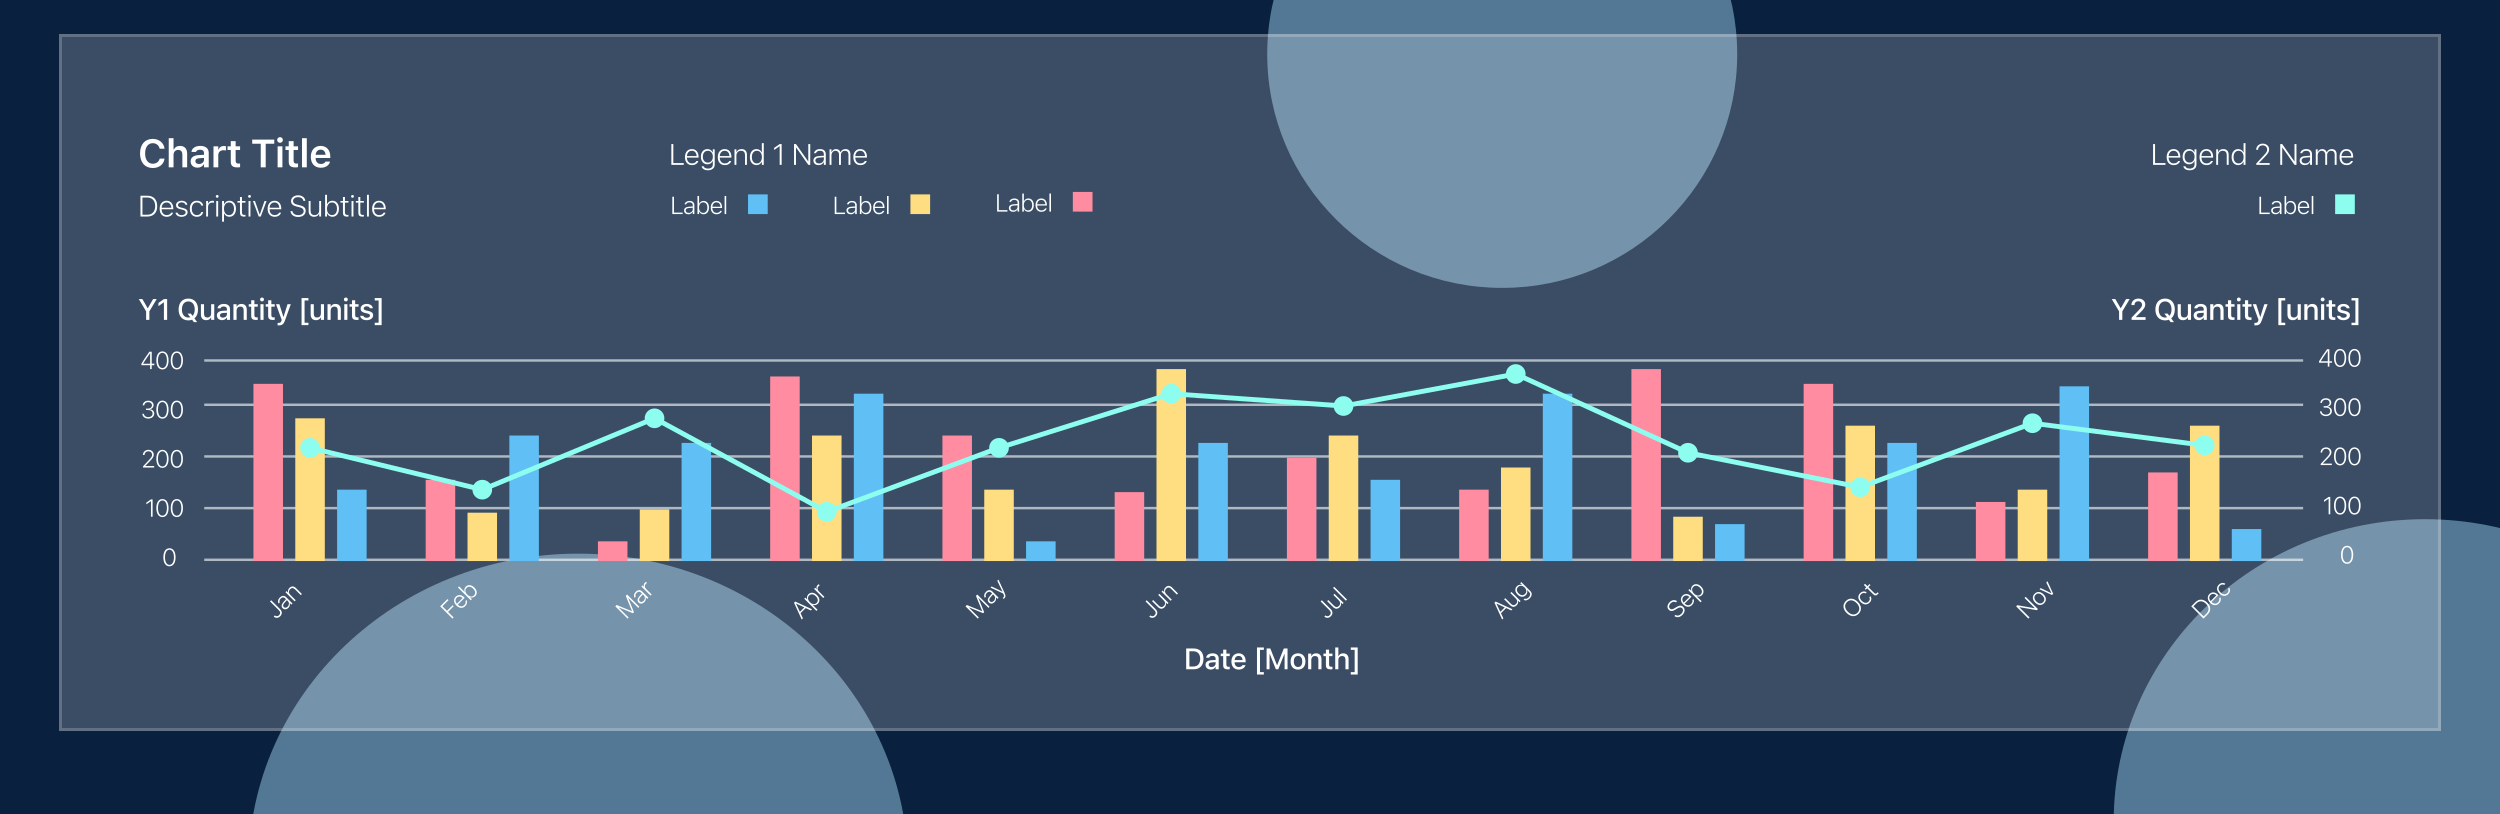 <svg width="1016" height="331" viewBox="0 0 1016 331" fill="none" xmlns="http://www.w3.org/2000/svg">
<g clip-path="url(#clip0_13_1450)">
<rect width="1016" height="331" fill="#09203F"/>
<g filter="url(#filter0_f_13_1450)">
<ellipse cx="235" cy="352.5" rx="134" ry="127.5" fill="#537895"/>
</g>
<g filter="url(#filter1_f_13_1450)">
<ellipse cx="985.5" cy="334" rx="126.5" ry="123" fill="#537895"/>
</g>
<g filter="url(#filter2_f_13_1450)">
<ellipse cx="610.5" cy="22" rx="95.5" ry="95" fill="#537895"/>
</g>
<g filter="url(#filter3_bd_13_1450)">
<rect x="24" y="24" width="968" height="283" fill="white" fill-opacity="0.2" shape-rendering="crispEdges"/>
<rect x="24.5" y="24.5" width="967" height="282" stroke="white" stroke-opacity="0.2" shape-rendering="crispEdges"/>
</g>
<path d="M57.084 88H59.867C62.451 88 63.881 86.4 63.881 83.775V83.764C63.881 81.144 62.445 79.545 59.867 79.545H57.084V88ZM57.887 87.273V80.272H59.82C61.883 80.272 63.06 81.59 63.06 83.769V83.781C63.06 85.961 61.889 87.273 59.82 87.273H57.887ZM67.75 88.106C69.145 88.106 70.065 87.344 70.311 86.488L70.328 86.441H69.549L69.526 86.482C69.32 86.975 68.688 87.408 67.768 87.408C66.514 87.408 65.705 86.523 65.682 85.047H70.422V84.719C70.422 82.85 69.379 81.584 67.686 81.584C65.992 81.584 64.891 82.885 64.891 84.853V84.865C64.891 86.846 65.981 88.106 67.75 88.106ZM67.686 82.275C68.77 82.275 69.549 83.014 69.637 84.414H65.688C65.787 83.049 66.596 82.275 67.686 82.275ZM73.799 88.106C75.176 88.106 76.237 87.344 76.237 86.26V86.248C76.237 85.34 75.645 84.848 74.426 84.555L73.553 84.35C72.715 84.15 72.329 83.852 72.329 83.336V83.324C72.329 82.697 72.979 82.234 73.805 82.234C74.643 82.234 75.229 82.633 75.37 83.219H76.131C75.985 82.223 75.082 81.584 73.811 81.584C72.54 81.584 71.537 82.34 71.537 83.359V83.365C71.537 84.25 72.082 84.736 73.254 85.012L74.133 85.223C75.053 85.439 75.446 85.762 75.446 86.307V86.318C75.446 86.975 74.749 87.449 73.823 87.449C72.909 87.449 72.305 87.045 72.135 86.418H71.338C71.467 87.449 72.422 88.106 73.799 88.106ZM80.001 88.106C81.442 88.106 82.321 87.338 82.567 86.225L82.579 86.178L81.805 86.184L81.794 86.213C81.571 86.975 80.926 87.414 79.995 87.414C78.747 87.414 77.944 86.4 77.944 84.83V84.818C77.944 83.266 78.741 82.275 79.995 82.275C80.962 82.275 81.618 82.809 81.805 83.535L81.811 83.553L82.579 83.547V83.523C82.385 82.416 81.442 81.584 79.995 81.584C78.254 81.584 77.153 82.85 77.153 84.818V84.83C77.153 86.828 78.26 88.106 80.001 88.106ZM83.776 88H84.55V84.062C84.55 83.043 85.276 82.322 86.261 82.322C86.501 82.322 86.706 82.346 86.934 82.404V81.643C86.782 81.607 86.571 81.584 86.343 81.584C85.487 81.584 84.872 82.006 84.626 82.727H84.55V81.689H83.776V88ZM88.272 80.377C88.583 80.377 88.841 80.125 88.841 79.809C88.841 79.492 88.583 79.24 88.272 79.24C87.956 79.24 87.698 79.492 87.698 79.809C87.698 80.125 87.956 80.377 88.272 80.377ZM87.88 88H88.653V81.689H87.88V88ZM90.261 90.092H91.034V86.769H91.111C91.456 87.584 92.271 88.106 93.226 88.106C94.825 88.106 95.898 86.805 95.898 84.848V84.836C95.898 82.891 94.825 81.584 93.226 81.584C92.259 81.584 91.48 82.1 91.111 82.943H91.034V81.689H90.261V90.092ZM93.068 87.414C91.825 87.414 91.023 86.406 91.023 84.848V84.836C91.023 83.283 91.825 82.275 93.068 82.275C94.316 82.275 95.107 83.277 95.107 84.836V84.848C95.107 86.412 94.316 87.414 93.068 87.414ZM99.228 88.041C99.415 88.041 99.591 88.023 99.767 87.994V87.326C99.609 87.344 99.492 87.35 99.316 87.35C98.601 87.35 98.326 87.027 98.326 86.254V82.34H99.767V81.689H98.326V80.049H97.523V81.689H96.509V82.34H97.523V86.43C97.523 87.578 98.021 88.041 99.228 88.041ZM101.404 80.377C101.715 80.377 101.972 80.125 101.972 79.809C101.972 79.492 101.715 79.24 101.404 79.24C101.088 79.24 100.83 79.492 100.83 79.809C100.83 80.125 101.088 80.377 101.404 80.377ZM101.011 88H101.785V81.689H101.011V88ZM105.15 88H105.971L108.326 81.689H107.5L105.596 87.162H105.525L103.615 81.689H102.795L105.15 88ZM111.621 88.106C113.016 88.106 113.936 87.344 114.182 86.488L114.199 86.441H113.42L113.397 86.482C113.191 86.975 112.559 87.408 111.639 87.408C110.385 87.408 109.576 86.523 109.553 85.047H114.293V84.719C114.293 82.85 113.25 81.584 111.557 81.584C109.863 81.584 108.762 82.885 108.762 84.853V84.865C108.762 86.846 109.852 88.106 111.621 88.106ZM111.557 82.275C112.641 82.275 113.42 83.014 113.508 84.414H109.559C109.658 83.049 110.467 82.275 111.557 82.275ZM121.188 88.176C123.01 88.176 124.229 87.186 124.229 85.691V85.686C124.229 84.508 123.52 83.799 121.762 83.4L120.895 83.201C119.612 82.908 119.09 82.434 119.09 81.689V81.684C119.09 80.74 119.975 80.113 121.141 80.113C122.342 80.107 123.139 80.734 123.262 81.549L123.268 81.619H124.071L124.065 81.543C123.965 80.33 122.817 79.369 121.165 79.369C119.477 79.369 118.276 80.359 118.276 81.701V81.707C118.276 82.873 118.991 83.594 120.69 83.981L121.557 84.174C122.858 84.467 123.415 85 123.415 85.779V85.791C123.415 86.74 122.5 87.432 121.229 87.432C119.928 87.432 118.956 86.793 118.868 85.861L118.862 85.797H118.059L118.065 85.861C118.188 87.215 119.401 88.176 121.188 88.176ZM127.653 88.106C128.632 88.106 129.341 87.66 129.651 86.898H129.721V88H130.495V81.689H129.721V85.439C129.721 86.635 129.018 87.414 127.841 87.414C126.757 87.414 126.212 86.775 126.212 85.598V81.689H125.438V85.791C125.438 87.238 126.235 88.106 127.653 88.106ZM135.091 88.106C136.684 88.106 137.745 86.799 137.745 84.848V84.836C137.745 82.873 136.69 81.584 135.091 81.584C134.136 81.584 133.321 82.1 132.976 82.914H132.899V79.176H132.126V88H132.899V86.74H132.976C133.339 87.59 134.124 88.106 135.091 88.106ZM134.933 87.414C133.69 87.414 132.888 86.4 132.888 84.848V84.836C132.888 83.283 133.69 82.275 134.933 82.275C136.175 82.275 136.954 83.266 136.954 84.83V84.842C136.954 86.412 136.175 87.414 134.933 87.414ZM141.081 88.041C141.269 88.041 141.444 88.023 141.62 87.994V87.326C141.462 87.344 141.345 87.35 141.169 87.35C140.454 87.35 140.179 87.027 140.179 86.254V82.34H141.62V81.689H140.179V80.049H139.376V81.689H138.362V82.34H139.376V86.43C139.376 87.578 139.874 88.041 141.081 88.041ZM143.257 80.377C143.568 80.377 143.826 80.125 143.826 79.809C143.826 79.492 143.568 79.24 143.257 79.24C142.941 79.24 142.683 79.492 142.683 79.809C142.683 80.125 142.941 80.377 143.257 80.377ZM142.865 88H143.638V81.689H142.865V88ZM147.332 88.041C147.519 88.041 147.695 88.023 147.871 87.994V87.326C147.712 87.344 147.595 87.35 147.419 87.35C146.705 87.35 146.429 87.027 146.429 86.254V82.34H147.871V81.689H146.429V80.049H145.627V81.689H144.613V82.34H145.627V86.43C145.627 87.578 146.125 88.041 147.332 88.041ZM149.138 88H149.912V79.176H149.138V88ZM154.086 88.106C155.48 88.106 156.4 87.344 156.646 86.488L156.664 86.441H155.885L155.861 86.482C155.656 86.975 155.023 87.408 154.103 87.408C152.85 87.408 152.041 86.523 152.018 85.047H156.758V84.719C156.758 82.85 155.715 81.584 154.021 81.584C152.328 81.584 151.227 82.885 151.227 84.853V84.865C151.227 86.846 152.316 88.106 154.086 88.106ZM154.021 82.275C155.105 82.275 155.885 83.014 155.973 84.414H152.023C152.123 83.049 152.932 82.275 154.021 82.275Z" fill="white"/>
<path d="M62.094 68.281C64.695 68.281 66.562 66.773 66.859 64.516V64.461H64.883L64.875 64.5C64.586 65.742 63.523 66.539 62.094 66.539C60.172 66.539 58.977 64.938 58.977 62.367V62.352C58.977 59.789 60.172 58.188 62.086 58.188C63.508 58.188 64.586 59.07 64.875 60.406L64.883 60.438H66.859V60.375C66.594 58.07 64.648 56.445 62.086 56.445C58.891 56.445 56.914 58.703 56.914 62.359V62.375C56.914 66.016 58.898 68.281 62.094 68.281ZM68.576 68H70.522V63.023C70.522 61.742 71.24 60.93 72.397 60.93C73.576 60.93 74.115 61.602 74.115 62.93V68H76.061V62.477C76.061 60.445 75.022 59.297 73.115 59.297C71.881 59.297 71.061 59.852 70.654 60.766H70.522V56.156H68.576V68ZM80.278 68.141C81.403 68.141 82.309 67.656 82.778 66.828H82.911V68H84.832V62.164C84.832 60.359 83.598 59.297 81.403 59.297C79.371 59.297 77.996 60.25 77.809 61.688L77.801 61.758H79.637L79.645 61.727C79.84 61.164 80.418 60.844 81.309 60.844C82.356 60.844 82.911 61.312 82.911 62.164V62.898L80.715 63.031C78.637 63.156 77.473 64.047 77.473 65.57V65.586C77.473 67.141 78.653 68.141 80.278 68.141ZM79.395 65.492V65.477C79.395 64.773 79.903 64.375 80.989 64.305L82.911 64.18V64.867C82.911 65.883 82.043 66.648 80.871 66.648C80.012 66.648 79.395 66.219 79.395 65.492ZM86.76 68H88.706V63.039C88.706 61.82 89.557 61.047 90.854 61.047C91.19 61.047 91.51 61.094 91.823 61.156V59.414C91.635 59.359 91.331 59.32 91.034 59.32C89.909 59.32 89.128 59.859 88.838 60.773H88.706V59.461H86.76V68ZM96.555 68.039C96.93 68.039 97.29 68.008 97.571 67.953V66.453C97.337 66.477 97.188 66.484 96.915 66.484C96.102 66.484 95.766 66.125 95.766 65.273V60.969H97.571V59.461H95.766V57.367H93.79V59.461H92.462V60.969H93.79V65.734C93.79 67.383 94.595 68.039 96.555 68.039ZM105.966 68H107.982V58.422H111.458V56.727H102.497V58.422H105.966V68ZM113.8 58.031C114.433 58.031 114.957 57.523 114.957 56.883C114.957 56.25 114.433 55.734 113.8 55.734C113.16 55.734 112.636 56.25 112.636 56.883C112.636 57.523 113.16 58.031 113.8 58.031ZM112.824 68H114.769V59.461H112.824V68ZM120.111 68.039C120.486 68.039 120.845 68.008 121.127 67.953V66.453C120.892 66.477 120.744 66.484 120.47 66.484C119.658 66.484 119.322 66.125 119.322 65.273V60.969H121.127V59.461H119.322V57.367H117.345V59.461H116.017V60.969H117.345V65.734C117.345 67.383 118.15 68.039 120.111 68.039ZM122.734 68H124.68V56.156H122.734V68ZM130.389 68.172C132.709 68.172 133.85 66.836 134.123 65.734L134.147 65.664H132.295L132.272 65.719C132.084 66.109 131.482 66.641 130.428 66.641C129.107 66.641 128.279 65.75 128.256 64.219H134.225V63.578C134.225 61 132.725 59.297 130.295 59.297C127.865 59.297 126.311 61.055 126.311 63.742V63.75C126.311 66.469 127.85 68.172 130.389 68.172ZM130.318 60.82C131.404 60.82 132.193 61.516 132.326 62.914H128.272C128.42 61.555 129.232 60.82 130.318 60.82Z" fill="white"/>
<rect x="370" y="79" width="8" height="8" fill="#FFDD81"/>
<path d="M339.233 87H343.427V86.394H339.902V79.954H339.233V87ZM345.763 87.088C346.539 87.088 347.169 86.722 347.482 86.097H347.54V87H348.19V83.406C348.19 82.298 347.472 81.653 346.242 81.653C345.153 81.653 344.357 82.19 344.22 83.03L344.215 83.05H344.865L344.87 83.04C345.006 82.518 345.509 82.23 346.222 82.23C347.072 82.23 347.54 82.64 347.54 83.411V83.904L345.9 84.012C344.684 84.095 344.005 84.627 344.005 85.54V85.55C344.005 86.487 344.747 87.088 345.763 87.088ZM344.664 85.54V85.53C344.664 84.935 345.094 84.598 345.988 84.539L347.54 84.432V85.042C347.54 85.877 346.828 86.522 345.885 86.522C345.177 86.522 344.664 86.141 344.664 85.54ZM351.922 87.088C353.251 87.088 354.134 85.999 354.134 84.373V84.363C354.134 82.728 353.255 81.653 351.922 81.653C351.127 81.653 350.448 82.083 350.16 82.762H350.096V79.647H349.452V87H350.096V85.95H350.16C350.462 86.658 351.117 87.088 351.922 87.088ZM351.791 86.512C350.755 86.512 350.087 85.667 350.087 84.373V84.363C350.087 83.069 350.755 82.23 351.791 82.23C352.826 82.23 353.475 83.055 353.475 84.358V84.368C353.475 85.677 352.826 86.512 351.791 86.512ZM357.227 87.088C358.389 87.088 359.156 86.453 359.361 85.74L359.376 85.701H358.726L358.707 85.735C358.536 86.145 358.009 86.507 357.242 86.507C356.197 86.507 355.523 85.769 355.504 84.539H359.454V84.266C359.454 82.708 358.585 81.653 357.174 81.653C355.762 81.653 354.845 82.737 354.845 84.378V84.388C354.845 86.038 355.753 87.088 357.227 87.088ZM357.174 82.23C358.077 82.23 358.726 82.845 358.8 84.012H355.509C355.592 82.874 356.265 82.23 357.174 82.23ZM360.481 87H361.126V79.647H360.481V87Z" fill="white"/>
<rect x="304" y="79" width="8" height="8" fill="#60BFF4"/>
<path d="M273.233 87H277.427V86.394H273.902V79.954H273.233V87ZM279.763 87.088C280.539 87.088 281.169 86.722 281.482 86.097H281.54V87H282.19V83.406C282.19 82.298 281.472 81.653 280.242 81.653C279.153 81.653 278.357 82.19 278.22 83.03L278.215 83.05H278.865L278.87 83.04C279.006 82.518 279.509 82.23 280.222 82.23C281.072 82.23 281.54 82.64 281.54 83.411V83.904L279.9 84.012C278.684 84.095 278.005 84.627 278.005 85.54V85.55C278.005 86.487 278.747 87.088 279.763 87.088ZM278.664 85.54V85.53C278.664 84.935 279.094 84.598 279.988 84.539L281.54 84.432V85.042C281.54 85.877 280.828 86.522 279.885 86.522C279.177 86.522 278.664 86.141 278.664 85.54ZM285.922 87.088C287.251 87.088 288.134 85.999 288.134 84.373V84.363C288.134 82.728 287.255 81.653 285.922 81.653C285.127 81.653 284.448 82.083 284.16 82.762H284.096V79.647H283.452V87H284.096V85.95H284.16C284.462 86.658 285.117 87.088 285.922 87.088ZM285.791 86.512C284.755 86.512 284.087 85.667 284.087 84.373V84.363C284.087 83.069 284.755 82.23 285.791 82.23C286.826 82.23 287.475 83.055 287.475 84.358V84.368C287.475 85.677 286.826 86.512 285.791 86.512ZM291.227 87.088C292.389 87.088 293.156 86.453 293.361 85.74L293.376 85.701H292.726L292.707 85.735C292.536 86.145 292.009 86.507 291.242 86.507C290.197 86.507 289.523 85.769 289.504 84.539H293.454V84.266C293.454 82.708 292.585 81.653 291.174 81.653C289.762 81.653 288.845 82.737 288.845 84.378V84.388C288.845 86.038 289.753 87.088 291.227 87.088ZM291.174 82.23C292.077 82.23 292.726 82.845 292.8 84.012H289.509C289.592 82.874 290.265 82.23 291.174 82.23ZM294.481 87H295.126V79.647H294.481V87Z" fill="white"/>
<rect x="436" y="78" width="8" height="8" fill="#FF8CA1"/>
<path d="M405.233 86H409.427V85.394H405.902V78.954H405.233V86ZM411.763 86.088C412.539 86.088 413.169 85.722 413.482 85.097H413.54V86H414.19V82.406C414.19 81.298 413.472 80.653 412.242 80.653C411.153 80.653 410.357 81.19 410.22 82.03L410.215 82.05H410.865L410.87 82.04C411.006 81.518 411.509 81.23 412.222 81.23C413.072 81.23 413.54 81.64 413.54 82.411V82.904L411.9 83.012C410.684 83.095 410.005 83.627 410.005 84.54V84.55C410.005 85.487 410.747 86.088 411.763 86.088ZM410.664 84.54V84.53C410.664 83.935 411.094 83.598 411.988 83.539L413.54 83.432V84.042C413.54 84.877 412.828 85.522 411.885 85.522C411.177 85.522 410.664 85.141 410.664 84.54ZM417.922 86.088C419.251 86.088 420.134 84.999 420.134 83.373V83.363C420.134 81.728 419.255 80.653 417.922 80.653C417.127 80.653 416.448 81.083 416.16 81.762H416.096V78.647H415.452V86H416.096V84.95H416.16C416.462 85.658 417.117 86.088 417.922 86.088ZM417.791 85.512C416.755 85.512 416.087 84.667 416.087 83.373V83.363C416.087 82.069 416.755 81.23 417.791 81.23C418.826 81.23 419.475 82.055 419.475 83.358V83.368C419.475 84.677 418.826 85.512 417.791 85.512ZM423.227 86.088C424.389 86.088 425.156 85.453 425.361 84.74L425.376 84.701H424.726L424.707 84.735C424.536 85.145 424.009 85.507 423.242 85.507C422.197 85.507 421.523 84.769 421.504 83.539H425.454V83.266C425.454 81.708 424.585 80.653 423.174 80.653C421.762 80.653 420.845 81.737 420.845 83.378V83.388C420.845 85.038 421.753 86.088 423.227 86.088ZM423.174 81.23C424.077 81.23 424.726 81.845 424.8 83.012H421.509C421.592 81.874 422.265 81.23 423.174 81.23ZM426.481 86H427.126V78.647H426.481V86Z" fill="white"/>
<path d="M272.835 67H277.869V66.273H273.638V58.545H272.835V67ZM281.228 67.106C282.623 67.106 283.543 66.344 283.789 65.488L283.806 65.441H283.027L283.004 65.482C282.799 65.975 282.166 66.408 281.246 66.408C279.992 66.408 279.183 65.523 279.16 64.047H283.9V63.719C283.9 61.85 282.857 60.584 281.164 60.584C279.47 60.584 278.369 61.885 278.369 63.853V63.865C278.369 65.846 279.459 67.106 281.228 67.106ZM281.164 61.275C282.248 61.275 283.027 62.014 283.115 63.414H279.166C279.265 62.049 280.074 61.275 281.164 61.275ZM287.717 69.203C289.375 69.203 290.459 68.301 290.459 66.924V60.69H289.68V61.967H289.627C289.264 61.123 288.484 60.584 287.512 60.584C285.883 60.584 284.84 61.873 284.84 63.678V63.69C284.84 65.5 285.877 66.772 287.5 66.772C288.467 66.772 289.24 66.291 289.615 65.459H289.691V66.871C289.691 67.891 288.935 68.512 287.717 68.512C286.756 68.512 286.1 68.131 285.959 67.58L285.953 67.574H285.15L285.144 67.58C285.309 68.559 286.269 69.203 287.717 69.203ZM287.652 66.08C286.392 66.08 285.631 65.102 285.631 63.69V63.678C285.631 62.266 286.392 61.275 287.652 61.275C288.9 61.275 289.703 62.277 289.703 63.69V63.701C289.703 65.113 288.918 66.08 287.652 66.08ZM294.568 67.106C295.963 67.106 296.883 66.344 297.129 65.488L297.147 65.441H296.367L296.344 65.482C296.139 65.975 295.506 66.408 294.586 66.408C293.332 66.408 292.524 65.523 292.5 64.047H297.24V63.719C297.24 61.85 296.197 60.584 294.504 60.584C292.811 60.584 291.709 61.885 291.709 63.853V63.865C291.709 65.846 292.799 67.106 294.568 67.106ZM294.504 61.275C295.588 61.275 296.367 62.014 296.455 63.414H292.506C292.606 62.049 293.414 61.275 294.504 61.275ZM298.496 67H299.27V63.25C299.27 62.06 300.026 61.275 301.139 61.275C302.235 61.275 302.78 61.891 302.78 63.092V67H303.553V62.898C303.553 61.428 302.75 60.584 301.344 60.584C300.36 60.584 299.68 61.035 299.346 61.797H299.27V60.69H298.496V67ZM307.422 67.106C308.395 67.106 309.174 66.59 309.543 65.74H309.614V67H310.393V58.176H309.614V61.92H309.543C309.192 61.105 308.377 60.584 307.422 60.584C305.823 60.584 304.756 61.885 304.756 63.842V63.853C304.756 65.799 305.829 67.106 307.422 67.106ZM307.586 66.414C306.338 66.414 305.547 65.412 305.547 63.848V63.836C305.547 62.277 306.338 61.275 307.586 61.275C308.829 61.275 309.631 62.283 309.631 63.836V63.848C309.631 65.406 308.829 66.414 307.586 66.414ZM316.86 67H317.657V58.545H316.866L314.604 60.109V60.959L316.79 59.441H316.86V67ZM322.695 67H323.486V59.975H323.562L328.507 67H329.281V58.545H328.49V65.564H328.413L323.486 58.545H322.695V67ZM332.687 67.106C333.619 67.106 334.375 66.666 334.75 65.916H334.82V67H335.599V62.688C335.599 61.357 334.738 60.584 333.261 60.584C331.955 60.584 331 61.228 330.836 62.236L330.83 62.26H331.609L331.615 62.248C331.779 61.621 332.382 61.275 333.238 61.275C334.257 61.275 334.82 61.768 334.82 62.693V63.285L332.851 63.414C331.392 63.514 330.578 64.152 330.578 65.248V65.26C330.578 66.385 331.468 67.106 332.687 67.106ZM331.369 65.248V65.236C331.369 64.522 331.884 64.117 332.957 64.047L334.82 63.918V64.65C334.82 65.652 333.964 66.426 332.834 66.426C331.984 66.426 331.369 65.969 331.369 65.248ZM337.137 67H337.91V63.127C337.91 62.096 338.613 61.275 339.527 61.275C340.4 61.275 340.974 61.867 340.974 62.775V67H341.748V62.998C341.748 62.02 342.398 61.275 343.371 61.275C344.32 61.275 344.818 61.826 344.818 62.857V67H345.597V62.682C345.597 61.346 344.865 60.584 343.599 60.584C342.691 60.584 341.953 61.07 341.631 61.826H341.554C341.285 61.07 340.652 60.584 339.767 60.584C338.906 60.584 338.256 61.047 337.986 61.803H337.91V60.69H337.137V67ZM349.654 67.106C351.049 67.106 351.969 66.344 352.215 65.488L352.232 65.441H351.453L351.43 65.482C351.225 65.975 350.592 66.408 349.672 66.408C348.418 66.408 347.609 65.523 347.586 64.047H352.326V63.719C352.326 61.85 351.283 60.584 349.59 60.584C347.896 60.584 346.795 61.885 346.795 63.853V63.865C346.795 65.846 347.885 67.106 349.654 67.106ZM349.59 61.275C350.674 61.275 351.453 62.014 351.541 63.414H347.592C347.691 62.049 348.5 61.275 349.59 61.275Z" fill="white"/>
<rect x="949" y="79" width="8" height="8" fill="#8DFDEF"/>
<path d="M918.233 87H922.427V86.394H918.902V79.954H918.233V87ZM924.763 87.088C925.539 87.088 926.169 86.722 926.482 86.097H926.54V87H927.19V83.406C927.19 82.298 926.472 81.653 925.242 81.653C924.153 81.653 923.357 82.19 923.22 83.03L923.215 83.05H923.865L923.87 83.04C924.006 82.518 924.509 82.23 925.222 82.23C926.072 82.23 926.54 82.64 926.54 83.411V83.904L924.9 84.012C923.684 84.095 923.005 84.627 923.005 85.54V85.55C923.005 86.487 923.747 87.088 924.763 87.088ZM923.664 85.54V85.53C923.664 84.935 924.094 84.598 924.988 84.539L926.54 84.432V85.042C926.54 85.877 925.828 86.522 924.885 86.522C924.177 86.522 923.664 86.141 923.664 85.54ZM930.922 87.088C932.251 87.088 933.134 85.999 933.134 84.373V84.363C933.134 82.728 932.255 81.653 930.922 81.653C930.127 81.653 929.448 82.083 929.16 82.762H929.096V79.647H928.452V87H929.096V85.95H929.16C929.462 86.658 930.117 87.088 930.922 87.088ZM930.791 86.512C929.755 86.512 929.087 85.667 929.087 84.373V84.363C929.087 83.069 929.755 82.23 930.791 82.23C931.826 82.23 932.475 83.055 932.475 84.358V84.368C932.475 85.677 931.826 86.512 930.791 86.512ZM936.227 87.088C937.389 87.088 938.156 86.453 938.361 85.74L938.376 85.701H937.726L937.707 85.735C937.536 86.145 937.009 86.507 936.242 86.507C935.197 86.507 934.523 85.769 934.504 84.539H938.454V84.266C938.454 82.708 937.585 81.653 936.174 81.653C934.762 81.653 933.845 82.737 933.845 84.378V84.388C933.845 86.038 934.753 87.088 936.227 87.088ZM936.174 82.23C937.077 82.23 937.726 82.845 937.8 84.012H934.509C934.592 82.874 935.265 82.23 936.174 82.23ZM939.481 87H940.126V79.647H939.481V87Z" fill="white"/>
<path d="M875.007 67H880.041V66.273H875.81V58.545H875.007V67ZM883.4 67.106C884.795 67.106 885.715 66.344 885.961 65.488L885.978 65.441H885.199L885.175 65.482C884.97 65.975 884.338 66.408 883.418 66.408C882.164 66.408 881.355 65.523 881.332 64.047H886.072V63.719C886.072 61.85 885.029 60.584 883.336 60.584C881.642 60.584 880.541 61.885 880.541 63.853V63.865C880.541 65.846 881.631 67.106 883.4 67.106ZM883.336 61.275C884.42 61.275 885.199 62.014 885.287 63.414H881.338C881.437 62.049 882.246 61.275 883.336 61.275ZM889.889 69.203C891.547 69.203 892.631 68.301 892.631 66.924V60.69H891.851V61.967H891.799C891.435 61.123 890.656 60.584 889.684 60.584C888.055 60.584 887.012 61.873 887.012 63.678V63.69C887.012 65.5 888.049 66.772 889.672 66.772C890.639 66.772 891.412 66.291 891.787 65.459H891.863V66.871C891.863 67.891 891.107 68.512 889.889 68.512C888.928 68.512 888.271 68.131 888.131 67.58L888.125 67.574H887.322L887.316 67.58C887.48 68.559 888.441 69.203 889.889 69.203ZM889.824 66.08C888.564 66.08 887.803 65.102 887.803 63.69V63.678C887.803 62.266 888.564 61.275 889.824 61.275C891.072 61.275 891.875 62.277 891.875 63.69V63.701C891.875 65.113 891.09 66.08 889.824 66.08ZM896.74 67.106C898.135 67.106 899.055 66.344 899.301 65.488L899.318 65.441H898.539L898.516 65.482C898.311 65.975 897.678 66.408 896.758 66.408C895.504 66.408 894.695 65.523 894.672 64.047H899.412V63.719C899.412 61.85 898.369 60.584 896.676 60.584C894.983 60.584 893.881 61.885 893.881 63.853V63.865C893.881 65.846 894.971 67.106 896.74 67.106ZM896.676 61.275C897.76 61.275 898.539 62.014 898.627 63.414H894.678C894.777 62.049 895.586 61.275 896.676 61.275ZM900.668 67H901.442V63.25C901.442 62.06 902.198 61.275 903.311 61.275C904.407 61.275 904.951 61.891 904.951 63.092V67H905.725V62.898C905.725 61.428 904.922 60.584 903.516 60.584C902.532 60.584 901.852 61.035 901.518 61.797H901.442V60.69H900.668V67ZM909.594 67.106C910.567 67.106 911.346 66.59 911.715 65.74H911.786V67H912.565V58.176H911.786V61.92H911.715C911.364 61.105 910.549 60.584 909.594 60.584C907.995 60.584 906.928 61.885 906.928 63.842V63.853C906.928 65.799 908.001 67.106 909.594 67.106ZM909.758 66.414C908.51 66.414 907.719 65.412 907.719 63.848V63.836C907.719 62.277 908.51 61.275 909.758 61.275C911.001 61.275 911.803 62.283 911.803 63.836V63.848C911.803 65.406 911.001 66.414 909.758 66.414ZM916.952 67H922.39V66.273H918.071V66.203L920.286 63.906C921.774 62.365 922.185 61.668 922.185 60.725V60.713C922.185 59.371 921.071 58.369 919.612 58.369C918.048 58.369 916.923 59.418 916.905 60.877L916.917 60.883H917.685V60.877C917.696 59.81 918.464 59.072 919.565 59.072C920.649 59.072 921.37 59.816 921.37 60.789V60.801C921.37 61.568 921.036 62.06 919.864 63.315L916.952 66.438V67ZM926.695 67H927.486V59.975H927.562L932.507 67H933.281V58.545H932.49V65.564H932.413L927.486 58.545H926.695V67ZM936.687 67.106C937.619 67.106 938.375 66.666 938.75 65.916H938.82V67H939.599V62.688C939.599 61.357 938.738 60.584 937.261 60.584C935.955 60.584 935 61.228 934.836 62.236L934.83 62.26H935.609L935.615 62.248C935.779 61.621 936.382 61.275 937.238 61.275C938.257 61.275 938.82 61.768 938.82 62.693V63.285L936.851 63.414C935.392 63.514 934.578 64.152 934.578 65.248V65.26C934.578 66.385 935.468 67.106 936.687 67.106ZM935.369 65.248V65.236C935.369 64.522 935.884 64.117 936.957 64.047L938.82 63.918V64.65C938.82 65.652 937.964 66.426 936.834 66.426C935.984 66.426 935.369 65.969 935.369 65.248ZM941.137 67H941.91V63.127C941.91 62.096 942.613 61.275 943.527 61.275C944.4 61.275 944.974 61.867 944.974 62.775V67H945.748V62.998C945.748 62.02 946.398 61.275 947.371 61.275C948.32 61.275 948.818 61.826 948.818 62.857V67H949.597V62.682C949.597 61.346 948.865 60.584 947.599 60.584C946.691 60.584 945.953 61.07 945.631 61.826H945.554C945.285 61.07 944.652 60.584 943.767 60.584C942.906 60.584 942.256 61.047 941.986 61.803H941.91V60.69H941.137V67ZM953.654 67.106C955.049 67.106 955.969 66.344 956.215 65.488L956.232 65.441H955.453L955.43 65.482C955.225 65.975 954.592 66.408 953.672 66.408C952.418 66.408 951.609 65.523 951.586 64.047H956.326V63.719C956.326 61.85 955.283 60.584 953.59 60.584C951.896 60.584 950.795 61.885 950.795 63.853V63.865C950.795 65.846 951.885 67.106 953.654 67.106ZM953.59 61.275C954.674 61.275 955.453 62.014 955.541 63.414H951.592C951.691 62.049 952.5 61.275 953.59 61.275Z" fill="white"/>
<g opacity="0.6">
<path d="M83 146.5H936" stroke="white"/>
<path d="M83 164.5H936" stroke="white"/>
<path d="M83 185.5H936" stroke="white"/>
<path d="M83 206.5H936" stroke="white"/>
<path d="M83 227.5H936" stroke="white"/>
</g>
<path d="M482.061 272H485.113C487.633 272 489.092 270.441 489.092 267.758V267.746C489.092 265.092 487.621 263.545 485.113 263.545H482.061V272ZM483.373 270.869V264.676H484.967C486.719 264.676 487.756 265.818 487.756 267.764V267.775C487.756 269.738 486.736 270.869 484.967 270.869H483.373ZM492.041 272.105C492.885 272.105 493.553 271.742 493.928 271.098H494.028V272H495.287V267.646C495.287 266.311 494.385 265.514 492.785 265.514C491.338 265.514 490.336 266.211 490.184 267.254L490.178 267.295H491.403L491.408 267.271C491.561 266.82 492.024 266.562 492.727 266.562C493.588 266.562 494.028 266.949 494.028 267.646V268.209L492.305 268.309C490.787 268.402 489.932 269.064 489.932 270.201V270.213C489.932 271.367 490.828 272.105 492.041 272.105ZM491.197 270.16V270.148C491.197 269.574 491.596 269.258 492.475 269.205L494.028 269.105V269.65C494.028 270.471 493.33 271.092 492.381 271.092C491.696 271.092 491.197 270.746 491.197 270.16ZM499.075 272.041C499.321 272.041 499.555 272.012 499.76 271.977V270.963C499.584 270.98 499.473 270.986 499.28 270.986C498.653 270.986 498.395 270.705 498.395 270.02V266.639H499.76V265.637H498.395V264.031H497.1V265.637H496.104V266.639H497.1V270.324C497.1 271.549 497.674 272.041 499.075 272.041ZM503.436 272.123C505.065 272.123 505.944 271.186 506.155 270.348L506.167 270.295L504.942 270.301L504.919 270.348C504.766 270.676 504.28 271.08 503.465 271.08C502.417 271.08 501.749 270.371 501.725 269.152H506.237V268.707C506.237 266.797 505.147 265.514 503.372 265.514C501.596 265.514 500.448 266.844 500.448 268.83V268.836C500.448 270.852 501.573 272.123 503.436 272.123ZM503.378 266.557C504.239 266.557 504.878 267.107 504.977 268.244H501.743C501.854 267.148 502.51 266.557 503.378 266.557ZM510.835 274.121H513.63V273.154H512.06V264.107H513.63V263.141H510.835V274.121ZM514.745 272H515.941V265.795H516.034L518.513 272H519.486L521.97 265.795H522.058V272H523.253V263.545H521.741L519.046 270.289H518.952L516.257 263.545H514.745V272ZM527.515 272.123C529.378 272.123 530.521 270.875 530.521 268.824V268.812C530.521 266.762 529.373 265.514 527.515 265.514C525.652 265.514 524.503 266.768 524.503 268.812V268.824C524.503 270.875 525.646 272.123 527.515 272.123ZM527.515 271.062C526.419 271.062 525.804 270.236 525.804 268.824V268.812C525.804 267.4 526.419 266.574 527.515 266.574C528.605 266.574 529.226 267.4 529.226 268.812V268.824C529.226 270.23 528.605 271.062 527.515 271.062ZM531.631 272H532.902V268.268C532.902 267.242 533.482 266.604 534.414 266.604C535.345 266.604 535.785 267.125 535.785 268.18V272H537.05V267.881C537.05 266.363 536.265 265.514 534.841 265.514C533.916 265.514 533.306 265.924 532.996 266.604H532.902V265.637H531.631V272ZM540.82 272.041C541.066 272.041 541.301 272.012 541.506 271.977V270.963C541.33 270.98 541.219 270.986 541.025 270.986C540.398 270.986 540.14 270.705 540.14 270.02V266.639H541.506V265.637H540.14V264.031H538.846V265.637H537.849V266.639H538.846V270.324C538.846 271.549 539.42 272.041 540.82 272.041ZM542.639 272H543.91V268.268C543.91 267.242 544.49 266.604 545.422 266.604C546.354 266.604 546.793 267.125 546.793 268.18V272H548.059V267.881C548.059 266.363 547.274 265.514 545.85 265.514C544.924 265.514 544.315 265.924 544.004 266.604H543.91V263.141H542.639V272ZM551.764 274.121V263.141H548.963V264.107H550.539V273.154H548.963V274.121H551.764Z" fill="white"/>
<path d="M895.501 251.403L897.141 249.763C898.663 248.24 898.563 246.455 897.017 244.908L897.01 244.902C895.466 243.358 893.678 243.262 892.159 244.781L890.519 246.421L895.501 251.403ZM895.546 250.502L891.42 246.376L892.559 245.236C893.774 244.021 895.245 244.104 896.53 245.388L896.537 245.395C897.821 246.68 897.904 248.144 896.685 249.362L895.546 250.502ZM901.8 245.228C902.622 244.406 902.715 243.415 902.356 242.766L902.339 242.728L901.879 243.187L901.89 243.225C902.059 243.636 901.942 244.265 901.4 244.807C900.661 245.546 899.663 245.501 898.779 244.645L901.572 241.851L901.379 241.658C900.277 240.557 898.917 240.425 897.919 241.423C896.921 242.421 897.039 243.837 898.199 244.997L898.206 245.004C899.373 246.171 900.757 246.271 901.8 245.228ZM898.327 241.831C898.965 241.192 899.86 241.168 900.737 241.941L898.409 244.268C897.664 243.405 897.684 242.473 898.327 241.831ZM905.558 241.47C906.407 240.621 906.473 239.65 905.962 238.849L905.941 238.815L905.489 239.274L905.499 239.298C905.817 239.878 905.696 240.517 905.147 241.066C904.412 241.801 903.341 241.677 902.416 240.752L902.409 240.745C901.494 239.83 901.38 238.777 902.119 238.038C902.689 237.468 903.39 237.396 903.928 237.713L903.942 237.72L904.391 237.265L904.377 237.251C903.611 236.712 902.565 236.778 901.712 237.631C900.686 238.656 900.783 240.051 901.943 241.211L901.95 241.218C903.127 242.395 904.533 242.495 905.558 241.47Z" fill="white"/>
<path d="M824.338 251.403L824.804 250.937L820.665 246.797L820.709 246.752L827.763 247.978L828.219 247.522L823.237 242.54L822.771 243.006L826.907 247.142L826.862 247.187L819.822 245.955L819.356 246.421L824.338 251.403ZM830.717 245.149C831.756 244.109 831.673 242.721 830.489 241.537L830.482 241.53C829.298 240.346 827.913 240.267 826.874 241.306C825.835 242.345 825.918 243.726 827.102 244.91L827.109 244.917C828.293 246.102 829.678 246.188 830.717 245.149ZM830.309 244.741C829.543 245.508 828.514 245.39 827.575 244.451L827.568 244.444C826.629 243.505 826.515 242.48 827.281 241.713C828.048 240.947 829.073 241.061 830.012 242L830.019 242.007C830.959 242.946 831.076 243.975 830.309 244.741ZM833.94 241.801L834.423 241.318L832.093 236.212L831.606 236.698L833.708 241.045L833.667 241.087L829.317 238.988L828.833 239.471L833.94 241.801Z" fill="white"/>
<path d="M755.337 249.449C756.739 248.047 756.583 246.186 754.999 244.601L754.992 244.594C753.404 243.006 751.543 242.864 750.148 244.259C748.756 245.651 748.887 247.515 750.479 249.107L750.486 249.114C752.074 250.702 753.932 250.854 755.337 249.449ZM754.899 249.01C753.797 250.112 752.278 249.939 750.969 248.63L750.962 248.624C749.647 247.308 749.499 245.785 750.586 244.698C751.674 243.61 753.196 243.759 754.512 245.074L754.519 245.081C755.827 246.39 755.99 247.919 754.899 249.01ZM759.779 244.924C760.628 244.075 760.694 243.105 760.183 242.304L760.162 242.269L759.71 242.728L759.72 242.752C760.038 243.332 759.917 243.971 759.368 244.52C758.632 245.256 757.562 245.131 756.637 244.206L756.63 244.199C755.715 243.284 755.601 242.231 756.34 241.492C756.909 240.923 757.61 240.85 758.149 241.168L758.163 241.175L758.612 240.719L758.598 240.705C757.831 240.166 756.785 240.232 755.932 241.085C754.907 242.11 755.004 243.505 756.164 244.665L756.171 244.672C757.348 245.849 758.753 245.95 759.779 244.924ZM763.195 241.432C763.305 241.322 763.399 241.208 763.485 241.087L763.091 240.693C763.008 240.797 762.943 240.869 762.839 240.973C762.418 241.394 762.066 241.366 761.61 240.911L759.304 238.604L760.153 237.755L759.77 237.372L758.92 238.221L757.954 237.254L757.481 237.727L758.447 238.694L757.85 239.291L758.233 239.675L758.831 239.077L761.241 241.487C761.917 242.164 762.484 242.143 763.195 241.432Z" fill="white"/>
<path d="M683.718 249.904C684.792 248.831 684.927 247.529 684.046 246.649L684.043 246.645C683.349 245.951 682.513 245.951 681.243 246.752L680.614 247.146C679.685 247.729 679.098 247.757 678.66 247.318L678.657 247.315C678.101 246.759 678.253 245.868 678.94 245.181C679.644 244.47 680.483 244.37 681.035 244.777L681.08 244.815L681.553 244.342L681.505 244.301C680.732 243.645 679.489 243.755 678.515 244.729C677.521 245.723 677.396 247.015 678.187 247.805L678.19 247.809C678.878 248.496 679.723 248.499 680.953 247.726L681.578 247.329C682.517 246.735 683.159 246.721 683.618 247.18L683.625 247.187C684.184 247.747 684.053 248.693 683.304 249.442C682.537 250.208 681.588 250.405 680.987 249.908L680.946 249.873L680.473 250.346L680.514 250.381C681.384 251.106 682.665 250.958 683.718 249.904ZM687.663 245.877C688.484 245.055 688.578 244.064 688.219 243.415L688.201 243.377L687.742 243.837L687.752 243.875C687.922 244.285 687.804 244.914 687.262 245.456C686.523 246.195 685.525 246.15 684.642 245.294L687.435 242.5L687.241 242.307C686.14 241.206 684.78 241.074 683.782 242.072C682.784 243.07 682.901 244.486 684.062 245.646L684.068 245.653C685.235 246.82 686.62 246.92 687.663 245.877ZM684.189 242.48C684.828 241.841 685.722 241.817 686.599 242.59L684.272 244.917C683.526 244.054 683.547 243.122 684.189 242.48ZM691.1 244.781L691.555 244.325L689.598 242.368L689.643 242.323C690.326 242.599 691.113 242.426 691.676 241.864C692.619 240.921 692.484 239.523 691.331 238.369L691.324 238.363C690.178 237.216 688.776 237.078 687.833 238.021C687.264 238.59 687.108 239.353 687.388 240.068L687.343 240.113L686.604 239.374L686.148 239.83L691.1 244.781ZM691.176 241.549C690.444 242.281 689.377 242.161 688.458 241.242L688.451 241.235C687.536 240.32 687.416 239.253 688.148 238.521C688.883 237.786 689.939 237.91 690.858 238.829L690.865 238.836C691.787 239.757 691.911 240.814 691.176 241.549Z" fill="white"/>
<path d="M610.466 251.786L610.963 251.289L609.99 249.21L612.086 247.115L614.164 248.088L614.661 247.591L607.815 244.473L607.345 244.943L610.466 251.786ZM608.177 245.347L608.219 245.305L611.53 246.856L609.727 248.658L608.177 245.347ZM616.365 246.012C616.941 245.435 617.097 244.755 616.831 244.123L616.872 244.082L617.522 244.731L617.977 244.275L614.259 240.557L613.803 241.012L616.013 243.222C616.717 243.926 616.762 244.8 616.068 245.494C615.429 246.133 614.732 246.077 614.038 245.383L611.735 243.08L611.279 243.536L613.696 245.953C614.549 246.806 615.529 246.847 616.365 246.012ZM621.663 243.186C622.64 242.209 622.747 241.038 621.936 240.227L618.262 236.553L617.803 237.013L618.555 237.765L618.524 237.796C617.813 237.513 617.036 237.655 616.463 238.228C615.503 239.188 615.648 240.562 616.712 241.625L616.719 241.632C617.785 242.699 619.146 242.837 620.102 241.881C620.672 241.311 620.845 240.572 620.575 239.861L620.62 239.816L621.452 240.648C622.053 241.249 621.974 242.06 621.255 242.779C620.689 243.345 620.078 243.507 619.671 243.265H619.664L619.191 243.738V243.745C619.864 244.225 620.81 244.039 621.663 243.186ZM619.785 241.384C619.042 242.126 618.017 241.998 617.185 241.166L617.178 241.159C616.346 240.327 616.211 239.295 616.953 238.552C617.689 237.817 618.752 237.934 619.584 238.767L619.591 238.773C620.423 239.606 620.53 240.638 619.785 241.384Z" fill="white"/>
<path d="M540.84 250.457C541.731 249.566 541.717 248.475 540.812 247.57L537.184 243.942L536.711 244.415L540.319 248.023C540.985 248.689 541.013 249.407 540.402 250.018C539.863 250.557 539.193 250.529 538.717 250.122L538.689 250.101L538.216 250.574L538.254 250.605C538.993 251.261 540.018 251.279 540.84 250.457ZM544.436 246.778C545.012 246.202 545.168 245.521 544.902 244.89L544.943 244.848L545.592 245.497L546.048 245.042L542.33 241.323L541.874 241.779L544.084 243.988C544.788 244.693 544.833 245.566 544.139 246.26C543.5 246.899 542.803 246.844 542.109 246.15L539.806 243.847L539.35 244.303L541.767 246.72C542.62 247.572 543.6 247.614 544.436 246.778ZM546.961 244.129L547.417 243.673L542.217 238.473L541.762 238.929L546.961 244.129Z" fill="white"/>
<path d="M469.677 250.457C470.568 249.566 470.554 248.475 469.65 247.57L466.021 243.942L465.548 244.415L469.156 248.023C469.822 248.689 469.85 249.407 469.239 250.018C468.7 250.557 468.031 250.529 467.554 250.122L467.526 250.101L467.053 250.574L467.091 250.605C467.83 251.261 468.856 251.279 469.677 250.457ZM473.273 246.778C473.85 246.202 474.005 245.521 473.739 244.89L473.781 244.848L474.43 245.497L474.886 245.042L471.167 241.323L470.711 241.779L472.921 243.988C473.625 244.693 473.67 245.566 472.976 246.26C472.338 246.899 471.64 246.844 470.946 246.15L468.643 243.847L468.187 244.303L470.604 246.72C471.457 247.572 472.438 247.614 473.273 246.778ZM475.764 244.163L476.22 243.707L474.01 241.498C473.309 240.797 473.292 239.889 473.948 239.233C474.594 238.587 475.277 238.628 475.985 239.336L478.288 241.639L478.744 241.183L476.327 238.767C475.46 237.9 474.49 237.876 473.661 238.704C473.081 239.284 472.947 239.951 473.199 240.596L473.154 240.641L472.501 239.989L472.046 240.445L475.764 244.163Z" fill="white"/>
<path d="M397.365 251.399L397.807 250.958L393.743 246.894L393.777 246.859L399.557 249.207L399.968 248.796L397.624 243.013L397.658 242.978L401.722 247.042L402.164 246.6L397.182 241.618L396.636 242.164L399.163 248.358L399.122 248.399L392.924 245.875L392.382 246.417L397.365 251.399ZM404.189 244.7C404.738 244.151 404.924 243.446 404.703 242.784L404.745 242.742L405.383 243.381L405.842 242.922L403.301 240.38C402.518 239.597 401.554 239.648 400.684 240.519C399.914 241.289 399.731 242.231 400.228 242.922L400.239 242.939L400.698 242.48L400.695 242.469C400.422 242.003 400.574 241.444 401.078 240.94C401.679 240.339 402.3 240.298 402.846 240.843L403.194 241.192L402.11 242.428C401.309 243.346 401.206 244.203 401.851 244.848L401.858 244.855C402.521 245.518 403.47 245.418 404.189 244.7ZM402.317 244.382L402.31 244.375C401.889 243.954 401.955 243.412 402.545 242.739L403.567 241.565L403.999 241.996C404.589 242.587 404.541 243.547 403.874 244.213C403.374 244.714 402.742 244.807 402.317 244.382ZM408.123 243.21C408.72 242.613 408.772 242.098 408.316 241.097L405.775 235.552L405.292 236.035L407.398 240.379L407.349 240.427L403.002 238.325L402.512 238.815L407.65 241.163L407.836 241.536C408.13 242.133 408.071 242.495 407.726 242.841C407.664 242.903 407.591 242.975 407.525 243.02L407.905 243.4C407.981 243.345 408.061 243.272 408.123 243.21Z" fill="white"/>
<path d="M325.815 251.786L326.312 251.289L325.338 249.21L327.434 247.115L329.513 248.088L330.01 247.591L323.163 244.473L322.694 244.943L325.815 251.786ZM323.526 245.347L323.567 245.305L326.878 246.856L325.076 248.658L323.526 245.347ZM331.796 248.27L332.252 247.814L330.294 245.856L330.339 245.812C331.023 246.088 331.81 245.915 332.373 245.352C333.316 244.41 333.181 243.011 332.028 241.858L332.021 241.851C330.875 240.705 329.473 240.567 328.53 241.509C327.96 242.079 327.805 242.842 328.085 243.557L328.04 243.602L327.301 242.863L326.845 243.319L331.796 248.27ZM331.872 245.038C331.14 245.77 330.074 245.649 329.155 244.731L329.148 244.724C328.233 243.809 328.112 242.742 328.844 242.01C329.58 241.275 330.636 241.399 331.555 242.317L331.562 242.324C332.483 243.246 332.608 244.303 331.872 245.038ZM334.57 243.031L335.026 242.575L332.706 240.255C332.105 239.654 332.109 238.801 332.689 238.221C332.83 238.079 332.965 237.972 333.134 237.872L332.685 237.423C332.575 237.493 332.437 237.603 332.302 237.738C331.798 238.242 331.684 238.853 331.964 239.423L331.919 239.467L331.308 238.856L330.852 239.312L334.57 243.031Z" fill="white"/>
<path d="M255.039 251.399L255.481 250.958L251.417 246.894L251.452 246.859L257.231 249.207L257.642 248.796L255.298 243.013L255.332 242.978L259.396 247.042L259.838 246.6L254.856 241.618L254.31 242.164L256.838 248.358L256.796 248.399L250.599 245.875L250.057 246.417L255.039 251.399ZM261.863 244.7C262.412 244.151 262.598 243.446 262.377 242.784L262.419 242.742L263.058 243.381L263.517 242.922L260.976 240.38C260.192 239.597 259.229 239.648 258.358 240.519C257.589 241.289 257.406 242.231 257.903 242.922L257.913 242.939L258.372 242.48L258.369 242.469C258.096 242.003 258.248 241.444 258.752 240.94C259.353 240.339 259.974 240.298 260.52 240.843L260.869 241.192L259.784 242.428C258.983 243.346 258.88 244.203 259.525 244.848L259.532 244.855C260.195 245.518 261.145 245.418 261.863 244.7ZM259.992 244.382L259.985 244.375C259.563 243.954 259.629 243.412 260.219 242.739L261.241 241.565L261.673 241.996C262.263 242.587 262.215 243.547 261.549 244.213C261.048 244.714 260.416 244.807 259.992 244.382ZM264.375 242.064L264.83 241.608L262.51 239.288C261.909 238.687 261.913 237.834 262.493 237.254C262.634 237.113 262.769 237.006 262.938 236.906L262.489 236.457C262.379 236.526 262.241 236.636 262.106 236.771C261.602 237.275 261.488 237.886 261.768 238.456L261.723 238.501L261.112 237.89L260.656 238.345L264.375 242.064Z" fill="white"/>
<path d="M183.873 251.403L184.346 250.93L182.084 248.668L184.367 246.386L183.945 245.965L181.663 248.247L179.792 246.376L182.274 243.893L181.846 243.465L178.891 246.421L183.873 251.403ZM189.081 246.319C189.903 245.497 189.996 244.506 189.637 243.857L189.62 243.819L189.16 244.279L189.171 244.317C189.34 244.727 189.223 245.356 188.681 245.898C187.942 246.637 186.944 246.592 186.06 245.736L188.853 242.942L188.66 242.749C187.558 241.648 186.198 241.516 185.2 242.514C184.202 243.512 184.32 244.928 185.48 246.088L185.487 246.095C186.654 247.262 188.038 247.362 189.081 246.319ZM185.608 242.922C186.246 242.283 187.141 242.259 188.018 243.032L185.691 245.359C184.945 244.496 184.965 243.564 185.608 242.922ZM193.129 242.271C194.068 241.332 193.923 239.937 192.773 238.787L192.767 238.78C191.61 237.624 190.229 237.486 189.286 238.428C188.723 238.991 188.547 239.775 188.824 240.458L188.779 240.503L186.576 238.3L186.12 238.756L191.32 243.956L191.776 243.5L191.033 242.758L191.078 242.713C191.793 243 192.559 242.841 193.129 242.271ZM192.628 241.957C191.896 242.689 190.826 242.564 189.911 241.65L189.904 241.643C188.989 240.728 188.869 239.661 189.6 238.929C190.332 238.197 191.375 238.321 192.297 239.243L192.304 239.25C193.229 240.175 193.36 241.225 192.628 241.957Z" fill="white"/>
<path d="M113.863 250.457C114.754 249.566 114.74 248.475 113.835 247.57L110.207 243.942L109.734 244.415L113.342 248.023C114.008 248.689 114.036 249.407 113.425 250.018C112.886 250.557 112.216 250.529 111.74 250.122L111.712 250.101L111.239 250.574L111.277 250.605C112.016 251.261 113.041 251.279 113.863 250.457ZM117.21 247.027C117.759 246.478 117.946 245.773 117.725 245.111L117.766 245.069L118.405 245.708L118.864 245.249L116.323 242.708C115.539 241.924 114.576 241.976 113.706 242.846C112.936 243.616 112.753 244.558 113.25 245.249L113.26 245.266L113.72 244.807L113.716 244.796C113.443 244.33 113.595 243.771 114.099 243.267C114.7 242.666 115.322 242.625 115.867 243.17L116.216 243.519L115.132 244.755C114.331 245.673 114.227 246.53 114.873 247.175L114.88 247.182C115.543 247.845 116.492 247.745 117.21 247.027ZM115.339 246.709L115.332 246.702C114.911 246.281 114.976 245.739 115.567 245.066L116.589 243.892L117.02 244.323C117.611 244.914 117.562 245.874 116.896 246.54C116.395 247.041 115.763 247.134 115.339 246.709ZM119.722 244.391L120.178 243.935L117.968 241.725C117.267 241.025 117.25 240.117 117.906 239.46C118.551 238.815 119.235 238.856 119.943 239.564L122.246 241.867L122.701 241.411L120.285 238.994C119.418 238.128 118.448 238.104 117.619 238.932C117.039 239.512 116.904 240.179 117.156 240.824L117.112 240.869L116.459 240.217L116.003 240.672L119.722 244.391Z" fill="white"/>
<path d="M59.387 130H60.699V126.537L63.682 121.545H62.223L60.096 125.23H59.996L57.869 121.545H56.41L59.387 126.537V130ZM66.614 130H67.926V121.545H66.614L64.387 123.127V124.416L66.514 122.898H66.614V130ZM76.538 130.205C77.094 130.205 77.61 130.117 78.061 129.941L78.776 130.914H80.129L79.016 129.396C79.954 128.641 80.481 127.381 80.481 125.775V125.764C80.481 123.051 78.969 121.34 76.538 121.34C74.112 121.34 72.588 123.045 72.588 125.764V125.775C72.588 128.488 74.077 130.205 76.538 130.205ZM76.538 129.045C74.909 129.045 73.93 127.756 73.93 125.775V125.764C73.93 123.766 74.938 122.5 76.538 122.5C78.137 122.5 79.139 123.766 79.139 125.764V125.775C79.139 126.895 78.823 127.797 78.254 128.365L77.581 127.451H76.227L77.317 128.928C77.077 129.004 76.813 129.045 76.538 129.045ZM83.829 130.123C84.755 130.123 85.399 129.725 85.704 129.039H85.803V130H87.069V123.637H85.803V127.369C85.803 128.395 85.259 129.033 84.239 129.033C83.308 129.033 82.921 128.512 82.921 127.457V123.637H81.649V127.756C81.649 129.262 82.393 130.123 83.829 130.123ZM90.241 130.105C91.085 130.105 91.753 129.742 92.128 129.098H92.228V130H93.487V125.646C93.487 124.311 92.585 123.514 90.985 123.514C89.538 123.514 88.536 124.211 88.384 125.254L88.378 125.295H89.603L89.608 125.271C89.761 124.82 90.224 124.562 90.927 124.562C91.788 124.562 92.228 124.949 92.228 125.646V126.209L90.505 126.309C88.987 126.402 88.132 127.064 88.132 128.201V128.213C88.132 129.367 89.028 130.105 90.241 130.105ZM89.397 128.16V128.148C89.397 127.574 89.796 127.258 90.675 127.205L92.228 127.105V127.65C92.228 128.471 91.53 129.092 90.581 129.092C89.895 129.092 89.397 128.746 89.397 128.16ZM94.872 130H96.144V126.268C96.144 125.242 96.724 124.604 97.656 124.604C98.587 124.604 99.027 125.125 99.027 126.18V130H100.292V125.881C100.292 124.363 99.507 123.514 98.083 123.514C97.157 123.514 96.548 123.924 96.237 124.604H96.144V123.637H94.872V130ZM104.062 130.041C104.308 130.041 104.542 130.012 104.748 129.977V128.963C104.572 128.98 104.46 128.986 104.267 128.986C103.64 128.986 103.382 128.705 103.382 128.02V124.639H104.748V123.637H103.382V122.031H102.087V123.637H101.091V124.639H102.087V128.324C102.087 129.549 102.662 130.041 104.062 130.041ZM106.484 122.5C106.918 122.5 107.281 122.143 107.281 121.709C107.281 121.27 106.918 120.912 106.484 120.912C106.045 120.912 105.687 121.27 105.687 121.709C105.687 122.143 106.045 122.5 106.484 122.5ZM105.845 130H107.111V123.637H105.845V130ZM110.957 130.041C111.203 130.041 111.437 130.012 111.642 129.977V128.963C111.467 128.98 111.355 128.986 111.162 128.986C110.535 128.986 110.277 128.705 110.277 128.02V124.639H111.642V123.637H110.277V122.031H108.982V123.637H107.986V124.639H108.982V128.324C108.982 129.549 109.557 130.041 110.957 130.041ZM113.338 132.238C114.627 132.238 115.272 131.764 115.811 130.246L118.178 123.637H116.842L115.254 128.723H115.143L113.549 123.637H112.178L114.486 130.006L114.393 130.334C114.205 130.979 113.848 131.23 113.256 131.23C113.109 131.23 112.951 131.225 112.828 131.207V132.209C112.992 132.227 113.18 132.238 113.338 132.238ZM122.553 132.121H125.348V131.154H123.778V122.107H125.348V121.141H122.553V132.121ZM128.438 130.123C129.364 130.123 130.008 129.725 130.313 129.039H130.413V130H131.678V123.637H130.413V127.369C130.413 128.395 129.868 129.033 128.848 129.033C127.917 129.033 127.53 128.512 127.53 127.457V123.637H126.258V127.756C126.258 129.262 127.003 130.123 128.438 130.123ZM133.104 130H134.376V126.268C134.376 125.242 134.956 124.604 135.888 124.604C136.819 124.604 137.259 125.125 137.259 126.18V130H138.524V125.881C138.524 124.363 137.739 123.514 136.315 123.514C135.39 123.514 134.78 123.924 134.47 124.604H134.376V123.637H133.104V130ZM140.554 122.5C140.987 122.5 141.351 122.143 141.351 121.709C141.351 121.27 140.987 120.912 140.554 120.912C140.114 120.912 139.757 121.27 139.757 121.709C139.757 122.143 140.114 122.5 140.554 122.5ZM139.915 130H141.181V123.637H139.915V130ZM145.027 130.041C145.273 130.041 145.507 130.012 145.712 129.977V128.963C145.536 128.98 145.425 128.986 145.232 128.986C144.605 128.986 144.347 128.705 144.347 128.02V124.639H145.712V123.637H144.347V122.031H143.052V123.637H142.056V124.639H143.052V128.324C143.052 129.549 143.626 130.041 145.027 130.041ZM149.007 130.123C150.519 130.123 151.644 129.32 151.644 128.143V128.131C151.644 127.211 151.058 126.689 149.834 126.402L148.826 126.174C148.111 126.004 147.818 125.758 147.818 125.359V125.348C147.818 124.838 148.322 124.492 149.019 124.492C149.734 124.492 150.185 124.826 150.308 125.271V125.283H151.521V125.277C151.41 124.24 150.478 123.514 149.025 123.514C147.584 123.514 146.552 124.311 146.552 125.418V125.424C146.552 126.355 147.109 126.9 148.31 127.176L149.324 127.41C150.062 127.58 150.361 127.85 150.361 128.248V128.26C150.361 128.781 149.816 129.139 149.031 129.139C148.275 129.139 147.812 128.816 147.654 128.336L147.648 128.33H146.377V128.336C146.5 129.402 147.472 130.123 149.007 130.123ZM155.092 132.121V121.141H152.291V122.107H153.867V131.154H152.291V132.121H155.092Z" fill="white"/>
<path d="M61.011 150H61.661V148.408H62.715V147.808H61.661V142.944H60.704C59.166 145.083 58.321 146.401 57.471 147.798V148.408H61.011V150ZM58.169 147.812V147.769C58.877 146.602 59.581 145.508 60.967 143.584H61.011V147.812H58.169ZM66.013 150.146C67.561 150.146 68.499 148.735 68.499 146.484V146.47C68.499 144.219 67.561 142.808 66.013 142.808C64.466 142.808 63.538 144.219 63.538 146.47V146.484C63.538 148.73 64.466 150.146 66.013 150.146ZM66.013 149.561C64.881 149.561 64.207 148.374 64.207 146.484V146.47C64.207 144.58 64.881 143.398 66.013 143.398C67.151 143.398 67.83 144.575 67.83 146.47V146.484C67.83 148.374 67.151 149.561 66.013 149.561ZM71.865 150.146C73.413 150.146 74.351 148.735 74.351 146.484V146.47C74.351 144.219 73.413 142.808 71.865 142.808C70.317 142.808 69.39 144.219 69.39 146.47V146.484C69.39 148.73 70.317 150.146 71.865 150.146ZM71.865 149.561C70.732 149.561 70.059 148.374 70.059 146.484V146.47C70.059 144.58 70.732 143.398 71.865 143.398C73.003 143.398 73.682 144.575 73.682 146.47V146.484C73.682 148.374 73.003 149.561 71.865 149.561Z" fill="white"/>
<path d="M60.269 170.112C61.656 170.112 62.676 169.248 62.676 168.081V168.071C62.676 167.07 61.973 166.416 60.923 166.333V166.313C61.822 166.133 62.422 165.522 62.422 164.653V164.644C62.422 163.594 61.539 162.842 60.24 162.842C58.961 162.842 58.087 163.604 57.984 164.688L57.979 164.736H58.624L58.629 164.688C58.702 163.94 59.332 163.428 60.24 163.428C61.168 163.428 61.754 163.931 61.754 164.722V164.731C61.754 165.508 61.099 166.064 60.162 166.064H59.341V166.636H60.186C61.309 166.636 61.998 167.163 61.998 168.086V168.096C61.998 168.931 61.285 169.526 60.269 169.526C59.244 169.526 58.57 168.979 58.477 168.218L58.472 168.174H57.828L57.833 168.228C57.945 169.312 58.848 170.112 60.269 170.112ZM66.013 170.146C67.561 170.146 68.499 168.735 68.499 166.484V166.47C68.499 164.219 67.561 162.808 66.013 162.808C64.466 162.808 63.538 164.219 63.538 166.47V166.484C63.538 168.73 64.466 170.146 66.013 170.146ZM66.013 169.561C64.881 169.561 64.207 168.374 64.207 166.484V166.47C64.207 164.58 64.881 163.398 66.013 163.398C67.151 163.398 67.83 164.575 67.83 166.47V166.484C67.83 168.374 67.151 169.561 66.013 169.561ZM71.865 170.146C73.413 170.146 74.351 168.735 74.351 166.484V166.47C74.351 164.219 73.413 162.808 71.865 162.808C70.317 162.808 69.39 164.219 69.39 166.47V166.484C69.39 168.73 70.317 170.146 71.865 170.146ZM71.865 169.561C70.732 169.561 70.059 168.374 70.059 166.484V166.47C70.059 164.58 70.732 163.398 71.865 163.398C73.003 163.398 73.682 164.575 73.682 166.47V166.484C73.682 168.374 73.003 169.561 71.865 169.561Z" fill="white"/>
<path d="M58.126 190H62.657V189.395H59.058V189.336L60.904 187.422C62.144 186.138 62.486 185.557 62.486 184.771V184.761C62.486 183.643 61.558 182.808 60.342 182.808C59.039 182.808 58.101 183.682 58.087 184.897L58.096 184.902H58.736V184.897C58.746 184.009 59.385 183.394 60.303 183.394C61.207 183.394 61.807 184.014 61.807 184.824V184.834C61.807 185.474 61.529 185.884 60.552 186.929L58.126 189.531V190ZM66.013 190.146C67.561 190.146 68.499 188.735 68.499 186.484V186.47C68.499 184.219 67.561 182.808 66.013 182.808C64.466 182.808 63.538 184.219 63.538 186.47V186.484C63.538 188.73 64.466 190.146 66.013 190.146ZM66.013 189.561C64.881 189.561 64.207 188.374 64.207 186.484V186.47C64.207 184.58 64.881 183.398 66.013 183.398C67.151 183.398 67.83 184.575 67.83 186.47V186.484C67.83 188.374 67.151 189.561 66.013 189.561ZM71.865 190.146C73.413 190.146 74.351 188.735 74.351 186.484V186.47C74.351 184.219 73.413 182.808 71.865 182.808C70.317 182.808 69.39 184.219 69.39 186.47V186.484C69.39 188.73 70.317 190.146 71.865 190.146ZM71.865 189.561C70.732 189.561 70.059 188.374 70.059 186.484V186.47C70.059 184.58 70.732 183.398 71.865 183.398C73.003 183.398 73.682 184.575 73.682 186.47V186.484C73.682 188.374 73.003 189.561 71.865 189.561Z" fill="white"/>
<path d="M61.353 210H62.017V202.954H61.358L59.473 204.258V204.966L61.294 203.701H61.353V210ZM66.013 210.146C67.561 210.146 68.499 208.735 68.499 206.484V206.47C68.499 204.219 67.561 202.808 66.013 202.808C64.466 202.808 63.538 204.219 63.538 206.47V206.484C63.538 208.73 64.466 210.146 66.013 210.146ZM66.013 209.561C64.881 209.561 64.207 208.374 64.207 206.484V206.47C64.207 204.58 64.881 203.398 66.013 203.398C67.151 203.398 67.83 204.575 67.83 206.47V206.484C67.83 208.374 67.151 209.561 66.013 209.561ZM71.865 210.146C73.413 210.146 74.351 208.735 74.351 206.484V206.47C74.351 204.219 73.413 202.808 71.865 202.808C70.317 202.808 69.39 204.219 69.39 206.47V206.484C69.39 208.73 70.317 210.146 71.865 210.146ZM71.865 209.561C70.732 209.561 70.059 208.374 70.059 206.484V206.47C70.059 204.58 70.732 203.398 71.865 203.398C73.003 203.398 73.682 204.575 73.682 206.47V206.484C73.682 208.374 73.003 209.561 71.865 209.561Z" fill="white"/>
<path d="M68.865 230.146C70.413 230.146 71.351 228.735 71.351 226.484V226.47C71.351 224.219 70.413 222.808 68.865 222.808C67.317 222.808 66.39 224.219 66.39 226.47V226.484C66.39 228.73 67.317 230.146 68.865 230.146ZM68.865 229.561C67.732 229.561 67.059 228.374 67.059 226.484V226.47C67.059 224.58 67.732 223.398 68.865 223.398C70.003 223.398 70.682 224.575 70.682 226.47V226.484C70.682 228.374 70.003 229.561 68.865 229.561Z" fill="white"/>
<path d="M861.196 130H862.508V126.537L865.49 121.545H864.032L861.905 125.23H861.805L859.678 121.545H858.219L861.196 126.537V130ZM866.272 130H871.967V128.881H868.059V128.764L869.852 126.977C871.387 125.453 871.832 124.715 871.832 123.754V123.736C871.832 122.342 870.672 121.34 869.096 121.34C867.397 121.34 866.202 122.43 866.196 123.977L866.207 123.988H867.438L867.444 123.971C867.444 123.045 868.077 122.424 869.026 122.424C869.952 122.424 870.52 123.033 870.52 123.859V123.877C870.52 124.562 870.198 124.996 869.079 126.162L866.272 129.109V130ZM879.905 130.205C880.462 130.205 880.977 130.117 881.429 129.941L882.143 130.914H883.497L882.384 129.396C883.321 128.641 883.849 127.381 883.849 125.775V125.764C883.849 123.051 882.337 121.34 879.905 121.34C877.479 121.34 875.956 123.045 875.956 125.764V125.775C875.956 128.488 877.444 130.205 879.905 130.205ZM879.905 129.045C878.276 129.045 877.298 127.756 877.298 125.775V125.764C877.298 123.766 878.306 122.5 879.905 122.5C881.505 122.5 882.507 123.766 882.507 125.764V125.775C882.507 126.895 882.19 127.797 881.622 128.365L880.948 127.451H879.595L880.684 128.928C880.444 129.004 880.181 129.045 879.905 129.045ZM887.196 130.123C888.122 130.123 888.767 129.725 889.071 129.039H889.171V130H890.437V123.637H889.171V127.369C889.171 128.395 888.626 129.033 887.607 129.033C886.675 129.033 886.288 128.512 886.288 127.457V123.637H885.017V127.756C885.017 129.262 885.761 130.123 887.196 130.123ZM893.609 130.105C894.452 130.105 895.12 129.742 895.495 129.098H895.595V130H896.855V125.646C896.855 124.311 895.952 123.514 894.353 123.514C892.906 123.514 891.904 124.211 891.751 125.254L891.745 125.295H892.97L892.976 125.271C893.128 124.82 893.591 124.562 894.294 124.562C895.156 124.562 895.595 124.949 895.595 125.646V126.209L893.872 126.309C892.355 126.402 891.499 127.064 891.499 128.201V128.213C891.499 129.367 892.396 130.105 893.609 130.105ZM892.765 128.16V128.148C892.765 127.574 893.163 127.258 894.042 127.205L895.595 127.105V127.65C895.595 128.471 894.898 129.092 893.949 129.092C893.263 129.092 892.765 128.746 892.765 128.16ZM898.24 130H899.511V126.268C899.511 125.242 900.091 124.604 901.023 124.604C901.955 124.604 902.394 125.125 902.394 126.18V130H903.66V125.881C903.66 124.363 902.875 123.514 901.451 123.514C900.525 123.514 899.916 123.924 899.605 124.604H899.511V123.637H898.24V130ZM907.429 130.041C907.676 130.041 907.91 130.012 908.115 129.977V128.963C907.939 128.98 907.828 128.986 907.634 128.986C907.008 128.986 906.75 128.705 906.75 128.02V124.639H908.115V123.637H906.75V122.031H905.455V123.637H904.459V124.639H905.455V128.324C905.455 129.549 906.029 130.041 907.429 130.041ZM909.851 122.5C910.285 122.5 910.648 122.143 910.648 121.709C910.648 121.27 910.285 120.912 909.851 120.912C909.412 120.912 909.055 121.27 909.055 121.709C909.055 122.143 909.412 122.5 909.851 122.5ZM909.213 130H910.478V123.637H909.213V130ZM914.324 130.041C914.57 130.041 914.805 130.012 915.01 129.977V128.963C914.834 128.98 914.723 128.986 914.529 128.986C913.902 128.986 913.645 128.705 913.645 128.02V124.639H915.01V123.637H913.645V122.031H912.35V123.637H911.354V124.639H912.35V128.324C912.35 129.549 912.924 130.041 914.324 130.041ZM916.705 132.238C917.994 132.238 918.639 131.764 919.178 130.246L921.545 123.637H920.209L918.621 128.723H918.51L916.916 123.637H915.545L917.854 130.006L917.76 130.334C917.573 130.979 917.215 131.23 916.623 131.23C916.477 131.23 916.319 131.225 916.196 131.207V132.209C916.36 132.227 916.547 132.238 916.705 132.238ZM925.921 132.121H928.716V131.154H927.145V122.107H928.716V121.141H925.921V132.121ZM931.806 130.123C932.731 130.123 933.376 129.725 933.681 129.039H933.78V130H935.046V123.637H933.78V127.369C933.78 128.395 933.235 129.033 932.216 129.033C931.284 129.033 930.897 128.512 930.897 127.457V123.637H929.626V127.756C929.626 129.262 930.37 130.123 931.806 130.123ZM936.472 130H937.743V126.268C937.743 125.242 938.323 124.604 939.255 124.604C940.187 124.604 940.626 125.125 940.626 126.18V130H941.892V125.881C941.892 124.363 941.107 123.514 939.683 123.514C938.757 123.514 938.148 123.924 937.837 124.604H937.743V123.637H936.472V130ZM943.921 122.5C944.355 122.5 944.718 122.143 944.718 121.709C944.718 121.27 944.355 120.912 943.921 120.912C943.482 120.912 943.124 121.27 943.124 121.709C943.124 122.143 943.482 122.5 943.921 122.5ZM943.283 130H944.548V123.637H943.283V130ZM948.394 130.041C948.64 130.041 948.875 130.012 949.08 129.977V128.963C948.904 128.98 948.793 128.986 948.599 128.986C947.972 128.986 947.714 128.705 947.714 128.02V124.639H949.08V123.637H947.714V122.031H946.42V123.637H945.423V124.639H946.42V128.324C946.42 129.549 946.994 130.041 948.394 130.041ZM952.375 130.123C953.887 130.123 955.012 129.32 955.012 128.143V128.131C955.012 127.211 954.426 126.689 953.201 126.402L952.193 126.174C951.478 126.004 951.185 125.758 951.185 125.359V125.348C951.185 124.838 951.689 124.492 952.387 124.492C953.101 124.492 953.553 124.826 953.676 125.271V125.283H954.888V125.277C954.777 124.24 953.846 123.514 952.392 123.514C950.951 123.514 949.92 124.311 949.92 125.418V125.424C949.92 126.355 950.476 126.9 951.678 127.176L952.691 127.41C953.429 127.58 953.728 127.85 953.728 128.248V128.26C953.728 128.781 953.183 129.139 952.398 129.139C951.642 129.139 951.179 128.816 951.021 128.336L951.015 128.33H949.744V128.336C949.867 129.402 950.84 130.123 952.375 130.123ZM958.459 132.121V121.141H955.658V122.107H957.234V131.154H955.658V132.121H958.459Z" fill="white"/>
<path d="M946.011 149H946.661V147.408H947.715V146.808H946.661V141.944H945.704C944.166 144.083 943.321 145.401 942.471 146.798V147.408H946.011V149ZM943.17 146.812V146.769C943.878 145.602 944.581 144.508 945.967 142.584H946.011V146.812H943.17ZM951.013 149.146C952.561 149.146 953.499 147.735 953.499 145.484V145.47C953.499 143.219 952.561 141.808 951.013 141.808C949.466 141.808 948.538 143.219 948.538 145.47V145.484C948.538 147.73 949.466 149.146 951.013 149.146ZM951.013 148.561C949.881 148.561 949.207 147.374 949.207 145.484V145.47C949.207 143.58 949.881 142.398 951.013 142.398C952.151 142.398 952.83 143.575 952.83 145.47V145.484C952.83 147.374 952.151 148.561 951.013 148.561ZM956.865 149.146C958.413 149.146 959.351 147.735 959.351 145.484V145.47C959.351 143.219 958.413 141.808 956.865 141.808C955.317 141.808 954.39 143.219 954.39 145.47V145.484C954.39 147.73 955.317 149.146 956.865 149.146ZM956.865 148.561C955.732 148.561 955.059 147.374 955.059 145.484V145.47C955.059 143.58 955.732 142.398 956.865 142.398C958.003 142.398 958.682 143.575 958.682 145.47V145.484C958.682 147.374 958.003 148.561 956.865 148.561Z" fill="white"/>
<path d="M945.269 169.112C946.656 169.112 947.676 168.248 947.676 167.081V167.071C947.676 166.07 946.973 165.416 945.923 165.333V165.313C946.822 165.133 947.422 164.522 947.422 163.653V163.644C947.422 162.594 946.539 161.842 945.24 161.842C943.961 161.842 943.087 162.604 942.984 163.688L942.979 163.736H943.624L943.628 163.688C943.702 162.94 944.332 162.428 945.24 162.428C946.168 162.428 946.753 162.931 946.753 163.722V163.731C946.753 164.508 946.099 165.064 945.162 165.064H944.341V165.636H945.186C946.309 165.636 946.998 166.163 946.998 167.086V167.096C946.998 167.931 946.285 168.526 945.269 168.526C944.244 168.526 943.57 167.979 943.477 167.218L943.472 167.174H942.828L942.833 167.228C942.945 168.312 943.848 169.112 945.269 169.112ZM951.013 169.146C952.561 169.146 953.499 167.735 953.499 165.484V165.47C953.499 163.219 952.561 161.808 951.013 161.808C949.466 161.808 948.538 163.219 948.538 165.47V165.484C948.538 167.73 949.466 169.146 951.013 169.146ZM951.013 168.561C949.881 168.561 949.207 167.374 949.207 165.484V165.47C949.207 163.58 949.881 162.398 951.013 162.398C952.151 162.398 952.83 163.575 952.83 165.47V165.484C952.83 167.374 952.151 168.561 951.013 168.561ZM956.865 169.146C958.413 169.146 959.351 167.735 959.351 165.484V165.47C959.351 163.219 958.413 161.808 956.865 161.808C955.317 161.808 954.39 163.219 954.39 165.47V165.484C954.39 167.73 955.317 169.146 956.865 169.146ZM956.865 168.561C955.732 168.561 955.059 167.374 955.059 165.484V165.47C955.059 163.58 955.732 162.398 956.865 162.398C958.003 162.398 958.682 163.575 958.682 165.47V165.484C958.682 167.374 958.003 168.561 956.865 168.561Z" fill="white"/>
<path d="M943.126 189H947.657V188.395H944.058V188.336L945.904 186.422C947.144 185.138 947.486 184.557 947.486 183.771V183.761C947.486 182.643 946.558 181.808 945.342 181.808C944.039 181.808 943.101 182.682 943.087 183.897L943.096 183.902H943.736V183.897C943.746 183.009 944.385 182.394 945.303 182.394C946.207 182.394 946.807 183.014 946.807 183.824V183.834C946.807 184.474 946.529 184.884 945.552 185.929L943.126 188.531V189ZM951.013 189.146C952.561 189.146 953.499 187.735 953.499 185.484V185.47C953.499 183.219 952.561 181.808 951.013 181.808C949.466 181.808 948.538 183.219 948.538 185.47V185.484C948.538 187.73 949.466 189.146 951.013 189.146ZM951.013 188.561C949.881 188.561 949.207 187.374 949.207 185.484V185.47C949.207 183.58 949.881 182.398 951.013 182.398C952.151 182.398 952.83 183.575 952.83 185.47V185.484C952.83 187.374 952.151 188.561 951.013 188.561ZM956.865 189.146C958.413 189.146 959.351 187.735 959.351 185.484V185.47C959.351 183.219 958.413 181.808 956.865 181.808C955.317 181.808 954.39 183.219 954.39 185.47V185.484C954.39 187.73 955.317 189.146 956.865 189.146ZM956.865 188.561C955.732 188.561 955.059 187.374 955.059 185.484V185.47C955.059 183.58 955.732 182.398 956.865 182.398C958.003 182.398 958.682 183.575 958.682 185.47V185.484C958.682 187.374 958.003 188.561 956.865 188.561Z" fill="white"/>
<path d="M946.353 209H947.017V201.954H946.358L944.473 203.258V203.966L946.295 202.701H946.353V209ZM951.013 209.146C952.561 209.146 953.499 207.735 953.499 205.484V205.47C953.499 203.219 952.561 201.808 951.013 201.808C949.466 201.808 948.538 203.219 948.538 205.47V205.484C948.538 207.73 949.466 209.146 951.013 209.146ZM951.013 208.561C949.881 208.561 949.207 207.374 949.207 205.484V205.47C949.207 203.58 949.881 202.398 951.013 202.398C952.151 202.398 952.83 203.575 952.83 205.47V205.484C952.83 207.374 952.151 208.561 951.013 208.561ZM956.865 209.146C958.413 209.146 959.351 207.735 959.351 205.484V205.47C959.351 203.219 958.413 201.808 956.865 201.808C955.317 201.808 954.39 203.219 954.39 205.47V205.484C954.39 207.73 955.317 209.146 956.865 209.146ZM956.865 208.561C955.732 208.561 955.059 207.374 955.059 205.484V205.47C955.059 203.58 955.732 202.398 956.865 202.398C958.003 202.398 958.682 203.575 958.682 205.47V205.484C958.682 207.374 958.003 208.561 956.865 208.561Z" fill="white"/>
<path d="M953.865 229.146C955.413 229.146 956.351 227.735 956.351 225.484V225.47C956.351 223.219 955.413 221.808 953.865 221.808C952.317 221.808 951.39 223.219 951.39 225.47V225.484C951.39 227.73 952.317 229.146 953.865 229.146ZM953.865 228.561C952.732 228.561 952.059 227.374 952.059 225.484V225.47C952.059 223.58 952.732 222.398 953.865 222.398C955.003 222.398 955.682 223.575 955.682 225.47V225.484C955.682 227.374 955.003 228.561 953.865 228.561Z" fill="white"/>
<rect x="103" y="156" width="12" height="72" fill="#FF8CA1"/>
<rect x="120" y="170" width="12" height="58" fill="#FFDD81"/>
<rect x="137" y="199" width="12" height="29" fill="#60BFF4"/>
<rect x="173" y="195" width="12" height="33" fill="#FF8CA1"/>
<rect x="190" y="208.355" width="12" height="19.645" fill="#FFDD81"/>
<rect x="207" y="177" width="12" height="51" fill="#60BFF4"/>
<rect x="243" y="220" width="12" height="8" fill="#FF8CA1"/>
<rect x="260" y="207" width="12" height="21" fill="#FFDD81"/>
<rect x="277" y="180" width="12" height="48" fill="#60BFF4"/>
<rect x="313" y="153" width="12" height="75" fill="#FF8CA1"/>
<rect x="330" y="177" width="12" height="51" fill="#FFDD81"/>
<rect x="347" y="160" width="12" height="68" fill="#60BFF4"/>
<rect x="383" y="177" width="12" height="51" fill="#FF8CA1"/>
<rect x="400" y="199" width="12" height="29" fill="#FFDD81"/>
<rect x="417" y="220" width="12" height="8" fill="#60BFF4"/>
<rect x="453" y="200" width="12" height="28" fill="#FF8CA1"/>
<rect x="470" y="150" width="12" height="78" fill="#FFDD81"/>
<rect x="487" y="180" width="12" height="48" fill="#60BFF4"/>
<rect x="523" y="186" width="12" height="42" fill="#FF8CA1"/>
<rect x="540" y="177" width="12" height="51" fill="#FFDD81"/>
<rect x="557" y="195" width="12" height="33" fill="#60BFF4"/>
<rect x="593" y="199" width="12" height="29" fill="#FF8CA1"/>
<rect x="610" y="190" width="12" height="38" fill="#FFDD81"/>
<rect x="627" y="160" width="12" height="68" fill="#60BFF4"/>
<rect x="663" y="150" width="12" height="78" fill="#FF8CA1"/>
<rect x="680" y="210" width="12" height="18" fill="#FFDD81"/>
<rect x="697" y="213" width="12" height="15" fill="#60BFF4"/>
<rect x="733" y="156" width="12" height="72" fill="#FF8CA1"/>
<rect x="750" y="173" width="12" height="55" fill="#FFDD81"/>
<rect x="767" y="180" width="12" height="48" fill="#60BFF4"/>
<rect x="803" y="204" width="12" height="24" fill="#FF8CA1"/>
<rect x="820" y="199" width="12" height="29" fill="#FFDD81"/>
<rect x="837" y="157" width="12" height="71" fill="#60BFF4"/>
<rect x="873" y="192" width="12" height="36" fill="#FF8CA1"/>
<rect x="890" y="173" width="12" height="55" fill="#FFDD81"/>
<rect x="907" y="215" width="12" height="13" fill="#60BFF4"/>
<path d="M126 182L196 199" stroke="#8DFDEF" stroke-width="2" stroke-linecap="round"/>
<path d="M826 172L896 181" stroke="#8DFDEF" stroke-width="2" stroke-linecap="round"/>
<path d="M756 198L826 172" stroke="#8DFDEF" stroke-width="2" stroke-linecap="round"/>
<path d="M686 184L756 198" stroke="#8DFDEF" stroke-width="2" stroke-linecap="round"/>
<path d="M616 152L686 184" stroke="#8DFDEF" stroke-width="2" stroke-linecap="round"/>
<path d="M546 165L616 152" stroke="#8DFDEF" stroke-width="2" stroke-linecap="round"/>
<path d="M476 160L546 165" stroke="#8DFDEF" stroke-width="2" stroke-linecap="round"/>
<path d="M406 182L476 160" stroke="#8DFDEF" stroke-width="2" stroke-linecap="round"/>
<path d="M336 208L406 182" stroke="#8DFDEF" stroke-width="2" stroke-linecap="round"/>
<path d="M266 170L336 208" stroke="#8DFDEF" stroke-width="2" stroke-linecap="round"/>
<path d="M196 199L266 170" stroke="#8DFDEF" stroke-width="2" stroke-linecap="round"/>
<circle cx="126" cy="182" r="3.5" fill="#8DFDEF" stroke="#8DFDEF"/>
<circle cx="196" cy="199" r="3.5" fill="#8DFDEF" stroke="#8DFDEF"/>
<circle cx="266" cy="170" r="3.5" fill="#8DFDEF" stroke="#8DFDEF"/>
<circle cx="336" cy="208" r="3.5" fill="#8DFDEF" stroke="#8DFDEF"/>
<circle cx="406" cy="182" r="3.5" fill="#8DFDEF" stroke="#8DFDEF"/>
<circle cx="476" cy="160" r="3.5" fill="#8DFDEF" stroke="#8DFDEF"/>
<circle cx="546" cy="165" r="3.5" fill="#8DFDEF" stroke="#8DFDEF"/>
<circle cx="616" cy="152" r="3.5" fill="#8DFDEF" stroke="#8DFDEF"/>
<circle cx="686" cy="184" r="3.5" fill="#8DFDEF" stroke="#8DFDEF"/>
<circle cx="756" cy="198" r="3.5" fill="#8DFDEF" stroke="#8DFDEF"/>
<circle cx="826" cy="172" r="3.5" fill="#8DFDEF" stroke="#8DFDEF"/>
<circle cx="896" cy="181" r="3.5" fill="#8DFDEF" stroke="#8DFDEF"/>
</g>
<defs>
<filter id="filter0_f_13_1450" x="-99" y="25" width="668" height="655" filterUnits="userSpaceOnUse" color-interpolation-filters="sRGB">
<feFlood flood-opacity="0" result="BackgroundImageFix"/>
<feBlend mode="normal" in="SourceGraphic" in2="BackgroundImageFix" result="shape"/>
<feGaussianBlur stdDeviation="100" result="effect1_foregroundBlur_13_1450"/>
</filter>
<filter id="filter1_f_13_1450" x="659" y="11" width="653" height="646" filterUnits="userSpaceOnUse" color-interpolation-filters="sRGB">
<feFlood flood-opacity="0" result="BackgroundImageFix"/>
<feBlend mode="normal" in="SourceGraphic" in2="BackgroundImageFix" result="shape"/>
<feGaussianBlur stdDeviation="100" result="effect1_foregroundBlur_13_1450"/>
</filter>
<filter id="filter2_f_13_1450" x="315" y="-273" width="591" height="590" filterUnits="userSpaceOnUse" color-interpolation-filters="sRGB">
<feFlood flood-opacity="0" result="BackgroundImageFix"/>
<feBlend mode="normal" in="SourceGraphic" in2="BackgroundImageFix" result="shape"/>
<feGaussianBlur stdDeviation="100" result="effect1_foregroundBlur_13_1450"/>
</filter>
<filter id="filter3_bd_13_1450" x="-36" y="-36" width="1088" height="403" filterUnits="userSpaceOnUse" color-interpolation-filters="sRGB">
<feFlood flood-opacity="0" result="BackgroundImageFix"/>
<feGaussianBlur in="BackgroundImage" stdDeviation="30"/>
<feComposite in2="SourceAlpha" operator="in" result="effect1_backgroundBlur_13_1450"/>
<feColorMatrix in="SourceAlpha" type="matrix" values="0 0 0 0 0 0 0 0 0 0 0 0 0 0 0 0 0 0 127 0" result="hardAlpha"/>
<feOffset dy="-10"/>
<feGaussianBlur stdDeviation="10"/>
<feComposite in2="hardAlpha" operator="out"/>
<feColorMatrix type="matrix" values="0 0 0 0 0.161 0 0 0 0 0.153 0 0 0 0 0.51 0 0 0 0.15 0"/>
<feBlend mode="normal" in2="effect1_backgroundBlur_13_1450" result="effect2_dropShadow_13_1450"/>
<feBlend mode="normal" in="SourceGraphic" in2="effect2_dropShadow_13_1450" result="shape"/>
</filter>
<clipPath id="clip0_13_1450">
<rect width="1016" height="331" fill="white"/>
</clipPath>
</defs>
</svg>
